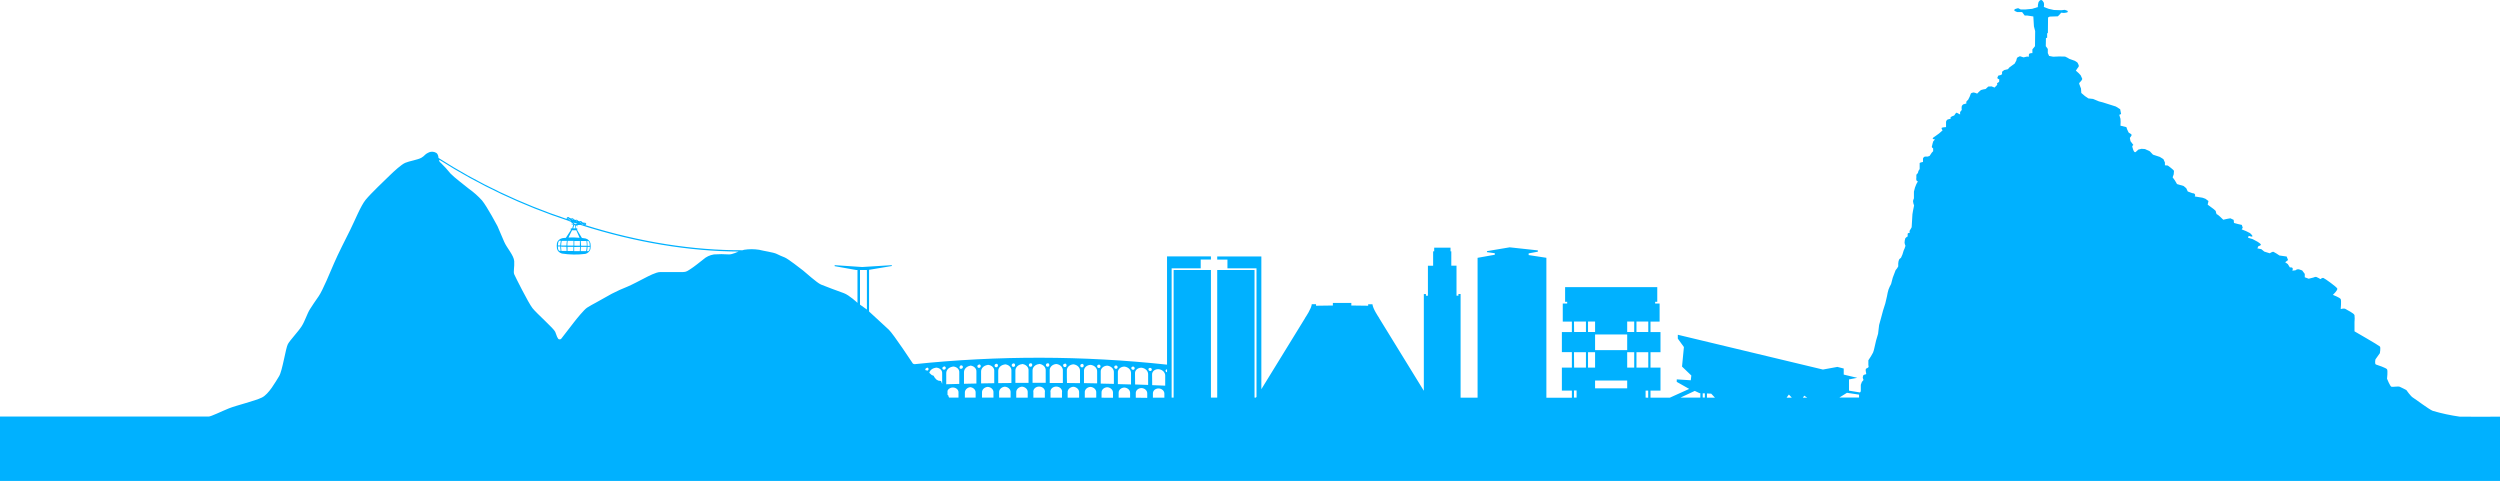 <svg width="603" height="116" viewBox="0 0 603 116" fill="none" xmlns="http://www.w3.org/2000/svg">
<path d="M593.314 100.502C591.099 100.191 588.919 99.723 586.794 99.102C585.833 98.73 582.548 96.21 582.008 95.908C581.468 95.607 580.413 94.083 580.413 94.083C580.413 94.083 579.207 93.442 578.811 93.286C578.415 93.129 577.153 93.372 576.82 93.286C576.487 93.199 575.752 91.347 575.752 91.347C575.752 91.347 575.978 89.397 575.752 89.069C575.526 88.74 573.491 88.04 573.095 87.927C572.699 87.814 572.963 86.672 572.963 86.672L574.025 85.186C574.025 85.186 574.27 83.84 574.025 83.57C573.78 83.301 567.907 79.919 567.907 79.919V77.641C567.967 77.104 567.967 76.563 567.907 76.025C567.794 75.546 566.142 74.808 565.777 74.544C565.413 74.281 564.578 74.544 564.578 74.544C564.578 74.544 564.772 72.53 564.578 72.148C564.383 71.766 562.693 71.125 562.693 71.125C562.693 71.125 563.899 69.999 563.755 69.601C563.61 69.202 560.752 67.166 560.419 67.053C560.087 66.94 559.703 67.328 559.703 67.328C559.379 67.126 559.037 66.946 558.68 66.79C558.447 66.73 557.989 66.946 557.989 66.946L556.858 67.226L555.909 66.881V66.068L555.281 65.228C555.281 65.228 555.011 65.152 554.553 64.975C554.398 64.936 554.233 64.936 554.078 64.975C553.924 65.014 553.785 65.091 553.68 65.195L552.913 65.287C552.913 65.287 553.114 64.829 552.951 64.63C552.788 64.431 552.323 64.506 552.323 64.506L551.814 63.693L551.186 63.257L551.877 62.718L551.544 61.873L549.798 61.625C549.347 61.307 548.873 61.013 548.378 60.747C548.096 60.656 547.467 61.092 547.467 61.092L546.155 60.688L545.426 60.096L544.478 59.907L544.735 59.368C544.735 59.368 545.363 59.234 545.319 58.997C545.275 58.76 544.515 58.307 544.515 58.307L543.353 57.683L542.223 57.338C542.223 57.338 542.336 57.047 542.367 56.934C542.398 56.821 543.228 57.247 543.278 56.993C543.328 56.74 542.832 56.407 542.694 56.218C542.059 55.868 541.388 55.569 540.69 55.324L540.948 54.936L540.728 54.247L539.779 54.032L538.837 53.778L538.762 53.03L537.958 52.653L537.229 52.782L536.249 52.998C536.249 52.998 534.936 51.689 534.754 51.716C534.572 51.743 534.428 50.876 534.428 50.876L533.95 50.44L532.493 49.362L532.681 48.485L531.953 47.946L531.256 47.693L529.371 47.381C529.428 47.3 529.462 47.209 529.468 47.115C529.475 47.022 529.454 46.928 529.409 46.842C529.258 46.584 528.781 46.589 528.781 46.589L527.688 46.185L527.324 45.404L526.695 44.866L525.094 44.397L524.585 43.519L524.038 42.771L524.296 42.054C524.337 41.785 524.36 41.513 524.365 41.241C524.365 40.993 522.87 39.927 522.87 39.927L522.179 39.868V39.195L521.815 38.382L520.942 37.843L519.302 37.305L518.536 36.491L517.374 35.953L516.532 35.894L515.772 36.077L515.188 36.615C515.169 36.641 515.144 36.663 515.114 36.678C515.084 36.694 515.05 36.704 515.015 36.708C514.98 36.711 514.945 36.707 514.911 36.697C514.878 36.686 514.848 36.669 514.824 36.648C514.591 36.497 514.403 35.705 514.315 35.43C514.227 35.156 514.566 34.962 514.566 34.962L513.875 34.052C513.844 33.811 513.796 33.572 513.731 33.336C513.668 33.19 514.196 32.797 514.133 32.522C514.07 32.248 513.505 32.113 513.404 31.93L513.065 31.198L512.883 30.659L511.457 30.314L511.495 29.404L511.457 28.656L511.168 27.692L511.608 27.503L511.388 26.345L510.333 25.688L507.192 24.692L506.269 24.455L504.849 23.863L503.719 23.739L502.883 23.173L502.01 22.425L501.935 21.348C501.935 21.348 501.539 20.373 501.495 20.19C501.451 20.007 501.79 19.721 501.79 19.721C501.79 19.721 502.318 19.183 502.224 18.973C502.129 18.763 501.966 18.386 501.859 18.16C501.511 17.758 501.122 17.383 500.697 17.039L501.137 16.382C501.284 16.254 501.385 16.091 501.426 15.914C501.361 15.616 501.238 15.331 501.062 15.068L500.434 14.664L499.127 14.196C498.806 13.987 498.463 13.803 498.103 13.647C497.145 13.599 496.183 13.609 495.226 13.679L494.24 13.49L493.932 12.806V11.81L493.442 11.137L493.48 9.187L493.769 9.096V8.089L493.951 7.9L493.989 4.217L494.391 4.001L496.357 3.937L496.935 3.344L497.123 3.064L497.883 3.124C497.695 3.124 498.423 3.075 498.65 2.967C498.876 2.86 498.65 2.59 498.65 2.59C498.448 2.502 498.238 2.43 498.021 2.375C497.739 2.388 497.457 2.418 497.18 2.467L495.396 2.407L494.14 2.127L492.883 1.653H492.99C493.038 1.333 493.038 1.009 492.99 0.689C492.896 0.49 492.626 0 492.324 0C492.023 0 491.847 0.291 491.696 0.501C491.586 0.878 491.525 1.265 491.514 1.653H491.69L490.164 2.127L488.524 2.283H487.4L486.772 1.971C486.772 1.971 485.974 2.154 485.899 2.283C485.856 2.394 485.856 2.513 485.899 2.623L486.527 2.903H487.727L488.355 3.748H488.983L490.44 3.969L490.585 6.371L490.88 7.502L490.842 11.142L490.214 11.907V12.812H489.944C489.944 12.812 489.517 12.86 489.397 13.027C489.335 13.232 489.335 13.447 489.397 13.652H488.889L488.085 13.84L487.211 13.56C487.004 13.633 486.808 13.727 486.627 13.84C486.414 13.991 486.338 14.589 486.338 14.589L485.936 15.343L484.68 16.248L484.316 16.684L483.405 16.905L482.896 17.309V17.901L482.601 18.09L481.973 18.246C481.887 18.421 481.814 18.601 481.753 18.784C481.715 18.94 482.224 19.156 482.224 19.156L482.186 19.748C482.028 19.826 481.882 19.922 481.753 20.034C481.615 20.168 481.753 20.438 481.753 20.438L481.389 20.809L481.094 21.122L480.365 20.841L479.567 20.874L478.939 21.466C478.553 21.516 478.174 21.601 477.808 21.719C477.476 21.985 477.169 22.273 476.891 22.581C476.627 22.456 476.344 22.361 476.05 22.301C475.824 22.301 475.422 22.446 475.359 22.581L475.07 23.362L474.705 24.078C474.552 24.2 474.417 24.337 474.303 24.487C474.25 24.64 474.25 24.803 474.303 24.956L473.537 25.171C473.369 25.286 473.243 25.439 473.173 25.613C473.123 25.913 473.123 26.218 473.173 26.518L472.777 27.018V27.611L471.935 27.175C471.814 27.233 471.714 27.319 471.647 27.422L471.351 27.859C471.051 27.945 470.769 28.072 470.516 28.236C470.478 28.298 470.459 28.367 470.459 28.438C470.459 28.508 470.478 28.577 470.516 28.64C470.211 28.679 469.915 28.763 469.643 28.887C469.525 29.029 469.438 29.188 469.385 29.356V30.659C469.385 30.659 468.437 30.702 468.33 30.848C468.223 30.993 468.55 31.44 468.55 31.44L467.708 32.188C467.708 32.188 466.992 32.727 466.797 32.846C466.603 32.964 466.1 33.276 466.169 33.438C466.238 33.599 466.716 33.626 466.716 33.626L466.314 34.062L466.169 34.504C466.073 34.801 466 35.103 465.949 35.409C465.949 35.603 466.276 35.781 466.276 35.781V36.47L465.949 36.815L465.403 37.622L464.894 37.779C464.686 37.752 464.474 37.752 464.266 37.779C464.155 37.822 464.058 37.886 463.981 37.968C463.905 38.049 463.852 38.145 463.826 38.247V39.06C463.826 39.06 463.022 39.216 463.022 39.34V40.778L462.733 41.214L462.589 41.753C462.589 41.753 462.218 42.06 462.225 42.221C462.237 42.419 462.237 42.617 462.225 42.814C462.19 43.021 462.19 43.231 462.225 43.438C462.275 43.665 462.589 43.751 462.589 43.751L462.225 44.408L461.898 45.221L461.64 46.217V47.833C461.544 48.044 461.47 48.262 461.421 48.485C461.444 48.853 461.53 49.216 461.678 49.562L461.421 50.811L461.276 51.689L461.094 54.812C461.094 54.812 460.717 55.507 460.623 55.62C460.529 55.733 460.623 56.159 460.623 56.159C460.623 56.159 460.227 56.197 460.146 56.315C460.107 56.542 460.107 56.772 460.146 56.999C459.923 57.127 459.726 57.285 459.561 57.467C459.452 57.819 459.391 58.181 459.379 58.544C459.415 58.801 459.489 59.053 459.599 59.293L459.379 59.95L459.166 60.419L458.87 61.383L458.506 62.196C458.338 62.299 458.191 62.427 458.073 62.573C457.944 62.883 457.87 63.208 457.853 63.537V64.258C457.69 64.582 457.479 64.886 457.225 65.163L456.534 66.973L456.132 68.507C455.885 68.941 455.675 69.389 455.504 69.848C455.347 70.381 455.226 70.92 455.139 71.464L454.737 73.182L454.191 74.9L453.758 76.516L453.242 78.39L452.991 80.511L452.514 82.127L452.118 83.845C452.042 84.247 451.931 84.643 451.785 85.03L451.276 85.935L450.648 86.904V88.094C450.648 88.094 450.786 88.412 450.648 88.59C450.51 88.767 450.202 88.821 450.064 88.966C449.926 89.112 450.064 89.78 450.064 89.78C450.064 89.78 450.202 90.248 450.064 90.275C449.856 90.302 449.657 90.366 449.48 90.464C449.342 90.577 449.298 91.121 449.298 91.121L449.48 91.659L449.078 92.128L448.827 92.817V94.379L448.632 94.659L445.981 94.228V91.514L447.966 91.132L444.706 90.351V88.886L443.174 88.498L439.688 89.133L404.688 80.743V81.675L406.158 83.705L405.706 88.417L407.948 90.571L407.816 91.724L404.431 91.503V92.106L407.433 93.808L402.754 95.924H398.099V94.207H400.511V88.67H398.099V84.949H400.511V80.102H398.099V77.576H400.298V73.204H399.224V72.789H399.732V69.251H377.503V72.789H378.006V73.204H376.938V77.566H379.136V80.091H376.724V84.938H379.136V88.66H376.724V94.207H379.136V95.935H372.987V62.18L368.709 61.523V61.119L370.933 60.704V60.392L364.137 59.654L358.659 60.575V60.817L360.544 61.076V61.447L356.392 62.185V95.914H352.296V70.915H351.775V71.313H351.31V64.081H350.054V60.618H349.866V59.74H345.927V60.629H345.67V64.091H344.414V71.324H343.942V70.925H343.427V94.26L332.674 76.769C332.636 76.704 332.636 76.709 332.674 76.731C332.467 76.429 331.11 74.41 331.034 73.381H330.004V73.742L325.94 73.688V73.069H321.487V73.688L317.429 73.742V73.376H316.399C316.324 74.404 314.967 76.424 314.76 76.726C314.76 76.726 314.76 76.699 314.76 76.763L304.239 93.873V61.862H293.592V62.611H296.06V64.727H303.07V95.693L302.932 95.908H302.593V65.125H293.592V95.897H292.078V65.125H283.077V95.897H282.6V64.716H289.61V62.6H292.078V61.851H281.488V87.954C261.251 85.767 240.776 85.731 220.528 87.846L220.484 87.766H220.239C220.239 87.766 215.466 80.528 214.379 79.521L209.618 75.132V65.082L215.108 64.162V63.957L207.953 64.404L201.32 63.957V64.199L206.502 65.125H206.823V73.053C206.823 73.053 204.882 71.2 203.525 70.705C202.168 70.209 199.084 69.089 198.035 68.637C196.986 68.184 194.367 65.761 193.72 65.26C193.073 64.759 190.108 62.438 189.285 62.099C188.607 61.838 187.944 61.546 187.301 61.226C186.603 60.871 184.066 60.505 183.098 60.246C181.902 60.058 180.676 60.058 179.48 60.246L179.097 60.359C167.32 60.413 154.343 58.421 141.177 54.301C141.222 54.286 141.263 54.262 141.296 54.233C141.33 54.203 141.356 54.167 141.372 54.129C141.389 54.091 141.398 54.052 141.397 54.012C141.396 53.972 141.386 53.932 141.367 53.896C141.349 53.859 141.322 53.826 141.288 53.799C141.254 53.771 141.215 53.75 141.171 53.735C141.123 53.717 141.07 53.707 141.017 53.707C140.964 53.707 140.912 53.717 140.863 53.735L140.386 53.579C140.378 53.526 140.353 53.475 140.315 53.433C140.276 53.391 140.225 53.358 140.167 53.338C140.108 53.318 140.045 53.312 139.983 53.321C139.921 53.329 139.863 53.351 139.814 53.385L139.381 53.24C139.369 53.19 139.344 53.144 139.307 53.104C139.27 53.065 139.222 53.034 139.167 53.014C139.111 52.995 139.051 52.989 138.991 52.997C138.932 53.004 138.875 53.025 138.828 53.057L138.376 52.906C138.367 52.853 138.342 52.803 138.303 52.76C138.265 52.718 138.214 52.684 138.156 52.664C138.097 52.643 138.032 52.637 137.969 52.645C137.906 52.654 137.847 52.677 137.798 52.712L137.377 52.572C137.362 52.528 137.336 52.487 137.3 52.453C137.264 52.418 137.22 52.391 137.17 52.373C137.082 52.344 136.985 52.347 136.9 52.379C136.814 52.411 136.746 52.471 136.711 52.545C136.688 52.587 136.676 52.633 136.676 52.68C136.676 52.726 136.688 52.772 136.711 52.815C125.665 49.132 115.253 44.179 105.764 38.091C105.764 38.091 105.764 37.17 105.186 36.852C104.901 36.683 104.562 36.592 104.215 36.592C103.868 36.592 103.53 36.683 103.245 36.852C102.435 37.224 102.472 37.579 101.624 38.059C100.776 38.538 98.697 38.855 97.749 39.27C96.8 39.685 95.167 41.187 94.03 42.286C92.893 43.385 89.426 46.686 88.208 48.172C86.989 49.659 85.632 53.132 84.489 55.416C83.346 57.699 81.537 61.253 80.607 63.418C79.678 65.583 77.825 70.058 76.889 71.416C75.953 72.773 75.463 73.462 74.759 74.582C74.056 75.702 73.579 77.399 72.762 78.686C71.945 79.973 69.973 82.025 69.439 82.994C68.905 83.963 68.12 89.457 67.31 90.749C66.5 92.042 64.854 95.057 63.183 95.881C61.512 96.705 57.028 97.772 55.2 98.504C53.372 99.237 50.916 100.475 50.313 100.475H0V116.604H603V100.502C603 100.502 594.206 100.534 593.314 100.502ZM228.537 95.224V94.271C228.642 93.996 228.861 93.764 229.154 93.62C229.446 93.476 229.79 93.43 230.12 93.491C230.45 93.552 230.741 93.716 230.939 93.95C231.136 94.185 231.225 94.474 231.188 94.761V95.908H228.952L228.795 95.714V95.478L228.537 95.224ZM232.727 94.745C232.707 94.421 232.828 94.102 233.067 93.85C233.306 93.598 233.646 93.431 234.021 93.382C234.396 93.422 234.739 93.582 234.981 93.832C235.223 94.081 235.344 94.4 235.321 94.724V95.908H232.727V94.745ZM236.86 94.707C236.832 94.367 236.96 94.031 237.217 93.77C237.474 93.51 237.839 93.345 238.235 93.312C238.432 93.325 238.624 93.37 238.8 93.446C238.977 93.522 239.134 93.627 239.263 93.755C239.392 93.883 239.49 94.032 239.552 94.192C239.614 94.353 239.638 94.522 239.623 94.691V95.908H236.86V94.707ZM240.986 94.68C240.957 94.337 241.084 93.998 241.343 93.734C241.601 93.47 241.969 93.304 242.368 93.269C242.768 93.298 243.139 93.462 243.399 93.724C243.659 93.986 243.788 94.326 243.756 94.67V95.908H240.993C240.993 95.499 240.993 95.09 240.986 94.68ZM245.119 94.68C245.089 94.336 245.217 93.995 245.475 93.73C245.733 93.464 246.101 93.296 246.501 93.259C246.903 93.29 247.274 93.457 247.533 93.722C247.792 93.988 247.918 94.33 247.883 94.675C247.883 95.095 247.883 95.51 247.883 95.924H245.119C245.126 95.494 245.119 95.079 245.119 94.664V94.68ZM249.253 95.924V94.675C249.214 94.501 249.22 94.321 249.271 94.149C249.323 93.977 249.418 93.816 249.55 93.68C249.682 93.543 249.848 93.432 250.035 93.357C250.223 93.281 250.427 93.242 250.634 93.242C250.842 93.242 251.046 93.281 251.234 93.357C251.421 93.432 251.587 93.543 251.719 93.68C251.851 93.816 251.946 93.977 251.997 94.149C252.049 94.321 252.055 94.501 252.016 94.675V95.924H249.253ZM253.386 95.924V94.675C253.347 94.501 253.353 94.321 253.405 94.149C253.456 93.977 253.551 93.816 253.683 93.68C253.815 93.543 253.981 93.432 254.168 93.357C254.356 93.281 254.56 93.242 254.768 93.242C254.975 93.242 255.179 93.281 255.367 93.357C255.554 93.432 255.72 93.543 255.852 93.68C255.984 93.816 256.079 93.977 256.131 94.149C256.182 94.321 256.188 94.501 256.149 94.675V95.919L253.386 95.924ZM257.519 95.924V94.686C257.502 94.516 257.525 94.344 257.586 94.182C257.647 94.019 257.745 93.869 257.874 93.739C258.003 93.609 258.161 93.502 258.338 93.424C258.515 93.346 258.708 93.299 258.907 93.286C259.306 93.322 259.672 93.491 259.929 93.755C260.186 94.019 260.312 94.359 260.282 94.702V95.924H257.519ZM261.652 95.924V94.691C261.636 94.523 261.66 94.354 261.721 94.194C261.783 94.034 261.88 93.885 262.009 93.757C262.137 93.63 262.294 93.525 262.47 93.45C262.646 93.374 262.837 93.329 263.034 93.318C263.43 93.351 263.796 93.515 264.054 93.775C264.312 94.036 264.442 94.372 264.415 94.713V95.908L261.652 95.924ZM265.691 95.924V94.745C265.676 94.579 265.701 94.411 265.763 94.253C265.824 94.094 265.923 93.948 266.051 93.823C266.18 93.697 266.337 93.595 266.512 93.522C266.687 93.45 266.878 93.408 267.072 93.399C267.464 93.43 267.826 93.59 268.084 93.845C268.341 94.1 268.474 94.43 268.454 94.767C268.454 95.154 268.454 95.542 268.454 95.93L265.691 95.924ZM269.817 95.924C269.817 95.542 269.817 95.16 269.817 94.777C269.806 94.613 269.832 94.449 269.896 94.294C269.959 94.139 270.058 93.997 270.187 93.875C270.316 93.754 270.472 93.656 270.646 93.587C270.82 93.518 271.008 93.48 271.199 93.474C271.586 93.5 271.947 93.654 272.204 93.903C272.462 94.152 272.597 94.477 272.581 94.81C272.581 95.181 272.581 95.553 272.581 95.924H269.817ZM273.95 95.924V94.847C273.942 94.686 273.972 94.525 274.037 94.375C274.103 94.224 274.204 94.086 274.334 93.969C274.463 93.852 274.619 93.759 274.792 93.695C274.965 93.632 275.151 93.599 275.339 93.598C275.717 93.619 276.072 93.764 276.328 94.004C276.585 94.244 276.723 94.56 276.714 94.885V95.962L273.95 95.924ZM278.083 95.924V94.885C278.078 94.728 278.111 94.571 278.178 94.425C278.245 94.279 278.347 94.145 278.476 94.034C278.605 93.922 278.759 93.834 278.93 93.775C279.1 93.716 279.282 93.686 279.465 93.689C279.837 93.706 280.186 93.843 280.443 94.074C280.7 94.304 280.845 94.609 280.847 94.928V95.924H278.083ZM384.733 93.668V91.788H392.478V93.668H384.733ZM392.478 88.665V84.944H394.174V88.665H392.478ZM396.918 95.903V94.207H397.547V95.935L396.918 95.903ZM445.479 94.745L448.406 95.181V95.887H448.337H443.657L445.479 94.745ZM435.184 95.44L435.9 95.914H434.851L435.184 95.44ZM431.478 95.165L432.181 95.914H430.925L431.478 95.165ZM411.717 94.907L412.741 94.95L413.645 95.914H411.717V94.907ZM410.693 94.869H411.208V95.892H410.693V94.869ZM408.777 94.287L409.927 94.826H410.122V95.903H405.323L408.777 94.287ZM394.714 77.555H397.565V80.081H394.714V77.555ZM394.714 84.949H397.565V88.67H394.714V84.949ZM392.478 77.555H394.174V80.081H392.478V77.555ZM388.621 80.678H392.478V84.448H384.733V80.678H388.621ZM383.031 77.555H384.733V80.081H383.031V77.555ZM383.031 84.949H384.733V88.67H383.031V84.949ZM379.645 77.555H382.528V80.081H379.676L379.645 77.555ZM379.645 84.949H382.528V88.67H379.676L379.645 84.949ZM379.645 94.18H380.273V95.908H379.645V94.18ZM281.488 89.08V89.79C281.017 89.71 281.017 89.08 281.488 89.08ZM277.883 90.34C277.873 90.162 277.909 89.984 277.987 89.819C278.065 89.654 278.183 89.506 278.333 89.383C278.484 89.26 278.664 89.167 278.86 89.109C279.056 89.051 279.265 89.03 279.472 89.047C279.902 89.094 280.298 89.272 280.588 89.549C280.878 89.826 281.041 90.183 281.048 90.555V93.022L277.908 92.898L277.883 90.34ZM277.411 88.724C277.952 88.767 277.952 89.521 277.411 89.484C276.871 89.446 276.865 88.703 277.411 88.746V88.724ZM273.762 90.065C273.748 89.883 273.78 89.701 273.854 89.531C273.929 89.36 274.045 89.205 274.194 89.076C274.344 88.947 274.524 88.846 274.722 88.781C274.921 88.715 275.133 88.687 275.345 88.697C275.784 88.747 276.188 88.933 276.479 89.219C276.771 89.506 276.93 89.874 276.928 90.254C276.928 91.115 276.928 91.982 276.928 92.844L273.787 92.736C273.756 91.869 273.756 90.975 273.762 90.087V90.065ZM273.278 88.406C273.825 88.444 273.819 89.23 273.278 89.198C272.738 89.166 272.732 88.39 273.278 88.428V88.406ZM269.629 89.861C269.614 89.675 269.644 89.489 269.718 89.313C269.791 89.138 269.906 88.978 270.056 88.843C270.205 88.708 270.385 88.6 270.586 88.528C270.786 88.456 271.001 88.42 271.218 88.423C271.669 88.475 272.081 88.669 272.374 88.968C272.667 89.267 272.819 89.648 272.801 90.038C272.801 90.932 272.801 91.832 272.801 92.731L269.629 92.645C269.623 91.719 269.629 90.803 269.629 89.898V89.861ZM269.164 88.143C269.711 88.175 269.704 88.988 269.164 88.961C268.624 88.934 268.618 88.137 269.164 88.164V88.143ZM265.496 89.694C265.479 89.504 265.507 89.314 265.579 89.134C265.651 88.954 265.766 88.789 265.915 88.648C266.065 88.508 266.246 88.396 266.449 88.318C266.651 88.24 266.87 88.199 267.091 88.196C267.542 88.247 267.955 88.442 268.247 88.741C268.539 89.04 268.689 89.422 268.668 89.812C268.668 90.738 268.668 91.665 268.668 92.591L265.496 92.521C265.496 91.6 265.496 90.657 265.496 89.715V89.694ZM265.037 87.933C265.584 87.933 265.584 88.789 265.037 88.767C264.491 88.746 264.497 87.927 265.069 87.954L265.037 87.933ZM261.457 89.548C261.437 89.356 261.463 89.163 261.533 88.98C261.604 88.797 261.716 88.628 261.865 88.483C262.014 88.339 262.195 88.221 262.398 88.139C262.601 88.056 262.822 88.01 263.046 88.002C263.498 88.052 263.912 88.246 264.206 88.545C264.499 88.845 264.65 89.228 264.629 89.618C264.629 90.566 264.629 91.514 264.629 92.467L261.457 92.408C261.457 91.514 261.457 90.55 261.457 89.591V89.548ZM260.98 87.755C261.526 87.755 261.526 88.627 260.98 88.611C260.433 88.595 260.433 87.782 260.98 87.798V87.755ZM257.324 89.457C257.304 89.263 257.33 89.067 257.4 88.882C257.469 88.697 257.581 88.525 257.73 88.378C257.878 88.23 258.059 88.11 258.262 88.023C258.465 87.936 258.687 87.885 258.913 87.873C259.372 87.923 259.792 88.122 260.086 88.428C260.38 88.734 260.527 89.125 260.496 89.521C260.496 90.491 260.496 91.455 260.496 92.419L257.355 92.381C257.318 91.449 257.324 90.474 257.324 89.5V89.457ZM256.847 87.679C257.387 87.679 257.387 88.557 256.847 88.546C256.306 88.536 256.275 87.712 256.847 87.744V87.679ZM253.185 89.413C253.165 89.218 253.19 89.021 253.259 88.834C253.329 88.647 253.44 88.473 253.588 88.323C253.736 88.173 253.916 88.049 254.12 87.959C254.323 87.869 254.546 87.814 254.774 87.798C255.236 87.843 255.66 88.04 255.956 88.347C256.253 88.654 256.398 89.048 256.363 89.446C256.363 90.421 256.363 91.395 256.363 92.376H253.191L253.185 89.413ZM252.688 87.599C253.235 87.599 253.235 88.471 252.688 88.466C252.142 88.46 252.142 87.636 252.688 87.642V87.599ZM250.634 87.771C251.092 87.811 251.514 88.001 251.811 88.303C252.107 88.604 252.255 88.993 252.224 89.387V92.332H249.052V89.387C249.033 89.003 249.184 88.627 249.476 88.335C249.767 88.044 250.177 87.857 250.622 87.814L250.634 87.771ZM248.568 87.593C249.114 87.593 249.114 88.466 248.568 88.466C248.021 88.466 248.021 87.642 248.568 87.636V87.593ZM246.501 87.793C246.961 87.828 247.385 88.018 247.681 88.321C247.978 88.623 248.123 89.014 248.084 89.408C248.084 90.388 248.084 91.368 248.084 92.349H244.912C244.912 91.374 244.912 90.399 244.912 89.419C244.897 89.032 245.051 88.654 245.346 88.361C245.64 88.068 246.053 87.88 246.501 87.836V87.793ZM244.435 87.631C244.981 87.631 244.981 88.493 244.435 88.498C243.888 88.503 243.888 87.685 244.435 87.674V87.631ZM242.362 87.868C242.589 87.881 242.81 87.932 243.014 88.02C243.217 88.107 243.398 88.228 243.546 88.376C243.694 88.524 243.806 88.696 243.876 88.881C243.945 89.067 243.971 89.262 243.951 89.457C243.951 90.431 243.951 91.406 243.951 92.381L240.773 92.413C240.773 91.449 240.773 90.485 240.773 89.516C240.754 89.126 240.907 88.744 241.201 88.447C241.496 88.149 241.91 87.958 242.362 87.911V87.868ZM240.302 87.728C240.848 87.728 240.848 88.568 240.302 88.584C239.755 88.6 239.755 87.787 240.302 87.771V87.728ZM238.223 87.992C238.447 87.999 238.668 88.045 238.871 88.128C239.074 88.211 239.255 88.328 239.404 88.472C239.553 88.617 239.665 88.786 239.735 88.969C239.806 89.152 239.832 89.345 239.812 89.537C239.812 90.501 239.812 91.465 239.812 92.429L236.64 92.478C236.64 91.53 236.64 90.582 236.64 89.634C236.626 89.247 236.781 88.869 237.073 88.574C237.365 88.279 237.775 88.087 238.223 88.035V87.992ZM236.15 87.895C236.69 87.868 236.696 88.713 236.15 88.735C235.603 88.757 235.603 87.96 236.175 87.938L236.15 87.895ZM234.008 88.175C234.221 88.189 234.429 88.238 234.62 88.321C234.811 88.403 234.981 88.517 235.121 88.656C235.26 88.796 235.366 88.957 235.433 89.131C235.5 89.305 235.525 89.489 235.509 89.672C235.509 90.615 235.509 91.557 235.509 92.505L232.513 92.569C232.513 91.643 232.513 90.717 232.513 89.79C232.508 89.42 232.655 89.059 232.928 88.772C233.201 88.485 233.583 88.289 234.008 88.218V88.175ZM231.583 88.218C231.654 88.162 231.745 88.13 231.841 88.126C232.312 88.126 232.375 88.713 232.029 88.897C231.97 88.926 231.903 88.945 231.835 88.95C231.389 89.015 231.307 88.477 231.583 88.283V88.218ZM229.787 88.401C230.004 88.398 230.22 88.433 230.421 88.505C230.621 88.577 230.802 88.684 230.952 88.82C231.101 88.955 231.216 89.115 231.289 89.291C231.362 89.466 231.392 89.653 231.376 89.839C231.376 90.76 231.376 91.675 231.376 92.596L228.235 92.682C228.235 91.788 228.235 90.889 228.235 89.99C228.234 89.615 228.39 89.253 228.675 88.969C228.96 88.685 229.355 88.499 229.787 88.444V88.401ZM227.708 88.374C228.254 88.336 228.254 89.133 227.708 89.166C227.161 89.198 227.168 88.455 227.708 88.417V88.374ZM225.66 88.676C225.873 88.665 226.086 88.692 226.285 88.757C226.484 88.822 226.665 88.923 226.815 89.052C226.965 89.181 227.082 89.337 227.157 89.508C227.231 89.679 227.263 89.861 227.249 90.044C227.249 90.9 227.249 91.756 227.249 92.612L227.099 92.214L226.973 91.907L226.295 91.799L225.83 91.525L225.428 91.056L225.195 90.636L224.731 90.458L224.146 89.92C224.223 89.61 224.41 89.329 224.681 89.114C224.952 88.899 225.294 88.761 225.66 88.719V88.676ZM223.562 88.676C224.046 88.638 224.096 89.241 223.719 89.397L223.204 89.268C223.183 89.213 223.176 89.155 223.183 89.098C223.191 89.041 223.212 88.985 223.245 88.936C223.279 88.886 223.325 88.843 223.38 88.809C223.434 88.775 223.496 88.752 223.562 88.74V88.676ZM207.432 65.125H209.097V74.663L207.432 73.478V65.125ZM141.083 53.94C141.106 53.94 141.129 53.948 141.145 53.962C141.162 53.976 141.171 53.995 141.171 54.015C141.171 54.035 141.162 54.055 141.145 54.069C141.129 54.083 141.106 54.091 141.083 54.091C141.06 54.091 141.037 54.083 141.021 54.069C141.004 54.055 140.995 54.035 140.995 54.015C140.995 53.995 141.004 53.976 141.021 53.962C141.037 53.948 141.06 53.94 141.083 53.94ZM140.254 53.94L140.694 54.091C140.701 54.124 140.713 54.157 140.731 54.188L140.216 54.021L140.254 53.94ZM140.059 53.558C140.079 53.562 140.097 53.572 140.11 53.587C140.123 53.601 140.129 53.618 140.129 53.636C140.129 53.654 140.123 53.671 140.11 53.685C140.097 53.699 140.079 53.709 140.059 53.714C140.045 53.713 140.032 53.71 140.019 53.705C140.006 53.7 139.995 53.692 139.986 53.683C139.967 53.665 139.957 53.641 139.959 53.617C139.96 53.593 139.973 53.57 139.995 53.554C140.016 53.538 140.044 53.529 140.072 53.531L140.059 53.558ZM139.048 53.234C139.071 53.234 139.094 53.242 139.11 53.257C139.127 53.271 139.136 53.29 139.136 53.31C139.136 53.33 139.127 53.349 139.11 53.363C139.094 53.377 139.071 53.385 139.048 53.385C138.916 53.353 138.935 53.197 139.048 53.208V53.234ZM139.293 53.999L138.696 54.085L138.269 53.66L139.293 53.999ZM138.52 59.255V58.124H139.871C139.871 58.501 139.871 58.878 139.871 59.255H138.52ZM139.909 59.562C139.909 59.896 139.877 60.236 139.846 60.569H138.489C138.489 60.236 138.489 59.907 138.489 59.573L139.909 59.562ZM137.107 57.317L137.974 55.539H138.998L139.802 57.354C138.907 57.274 138.006 57.252 137.107 57.29V57.317ZM136.85 59.234C136.85 58.857 136.85 58.48 136.919 58.103H138.332C138.332 58.485 138.332 58.857 138.332 59.234H136.85ZM138.301 59.546V60.548H136.887C136.887 60.214 136.887 59.875 136.887 59.541L138.301 59.546ZM138.257 55.076L138.502 54.285L138.74 54.365L138.797 55.076H138.257ZM138.037 52.922C138.057 52.927 138.075 52.937 138.087 52.951C138.1 52.965 138.107 52.982 138.107 53C138.107 53.018 138.1 53.035 138.087 53.05C138.075 53.064 138.057 53.074 138.037 53.078C138.006 53.078 137.976 53.068 137.955 53.049C137.933 53.031 137.921 53.005 137.921 52.979C137.921 52.952 137.933 52.927 137.955 52.908C137.976 52.89 138.006 52.879 138.037 52.879V52.922ZM137.264 52.955L137.672 53.094L137.628 53.181L137.264 53.057L137.132 53.014C137.186 52.99 137.232 52.955 137.264 52.911V52.955ZM137.038 52.631C137.061 52.631 137.084 52.639 137.1 52.653C137.117 52.668 137.126 52.687 137.126 52.707C137.126 52.727 137.117 52.746 137.1 52.76C137.084 52.774 137.061 52.782 137.038 52.782C137.008 52.782 136.979 52.772 136.958 52.754C136.937 52.736 136.925 52.711 136.925 52.685C136.925 52.66 136.937 52.635 136.958 52.617C136.979 52.599 137.008 52.588 137.038 52.588V52.631ZM137.17 53.304L137.597 53.45L138.363 54.129L137.848 53.956L137.804 54.064L138.269 54.22L138.018 55.087H137.666V55.55L136.485 57.365C136.19 57.365 135.895 57.419 135.6 57.457C135.29 57.531 135.01 57.676 134.789 57.877C134.568 58.077 134.414 58.324 134.343 58.593C134.265 59.056 134.265 59.525 134.343 59.988C134.401 60.257 134.543 60.507 134.753 60.713C134.963 60.919 135.234 61.072 135.537 61.156C137.403 61.448 139.313 61.476 141.19 61.237C141.49 61.169 141.758 61.022 141.956 60.817C142.188 60.614 142.347 60.358 142.415 60.079C142.493 59.617 142.493 59.147 142.415 58.684C142.362 58.419 142.225 58.172 142.019 57.968C141.817 57.748 141.537 57.59 141.221 57.516C140.932 57.467 140.643 57.43 140.355 57.397L139.23 55.529V55.066H138.96L138.929 54.43L139.381 54.581L139.431 54.473L138.922 54.301L140.009 54.252C153.2 58.496 166.265 60.612 178.149 60.672C178.149 60.672 176.579 61.404 175.825 61.366C174.621 61.277 173.411 61.277 172.207 61.366C171.223 61.522 170.323 61.943 169.638 62.567C168.922 63.133 167.307 64.425 166.604 64.856C165.9 65.287 165.599 65.621 164.719 65.621C163.84 65.621 163.363 65.621 162.735 65.621C162.106 65.621 160.222 65.621 159.236 65.621C158.25 65.621 156.391 66.606 155.354 67.145C154.318 67.683 152.502 68.642 151.416 69.105C150.096 69.625 148.81 70.208 147.565 70.85C146.579 71.389 144.425 72.627 143.715 73.004C143.005 73.381 142.333 73.747 141.611 74.205C140.888 74.663 139.004 76.995 138.47 77.689C137.936 78.384 136.052 80.791 135.669 81.314C135.286 81.836 135.292 81.852 134.896 81.852C134.5 81.852 134.205 80.808 133.923 80.048C133.64 79.289 129.431 75.595 128.426 74.313C127.421 73.031 124.281 66.736 124.03 66.159C123.778 65.583 124.118 64.393 124.03 62.993C123.942 61.593 122.221 59.762 121.605 58.313L119.991 54.543C119.991 54.543 117.478 49.82 116.272 48.355C115.321 47.301 114.236 46.34 113.037 45.49C112.177 44.774 109.545 42.798 108.672 41.866C107.948 40.963 107.162 40.098 106.316 39.276C105.745 38.883 105.977 38.549 105.977 38.549C115.548 44.648 126.042 49.603 137.17 53.278V53.304ZM136.636 59.228H135.348C135.361 58.847 135.406 58.468 135.48 58.092H136.737C136.667 58.448 136.642 58.83 136.636 59.202V59.228ZM136.667 60.521H135.411C135.36 60.181 135.331 59.84 135.323 59.498L136.611 59.53C136.63 59.826 136.642 60.16 136.667 60.499V60.521ZM135.135 59.202H134.57C134.575 58.985 134.596 58.769 134.632 58.555C134.669 58.373 134.76 58.203 134.896 58.06H135.279C135.197 58.437 135.149 58.818 135.135 59.202ZM135.229 60.489H134.846C134.718 60.342 134.636 60.169 134.607 59.988C134.607 59.805 134.57 59.627 134.563 59.449H135.135C135.138 59.794 135.17 60.137 135.229 60.478V60.489ZM140.122 59.552H141.504C141.485 59.895 141.441 60.236 141.372 60.575H140.053C140.072 60.209 140.11 59.875 140.122 59.541V59.552ZM140.122 58.13H141.447C141.508 58.506 141.537 58.886 141.535 59.266H140.154C140.135 58.878 140.122 58.501 140.072 58.124L140.122 58.13ZM141.736 59.552H142.277C142.277 59.729 142.245 59.907 142.214 60.09C142.176 60.27 142.085 60.439 141.95 60.58H141.598C141.667 60.237 141.705 59.889 141.711 59.541L141.736 59.552ZM141.648 58.151H141.956C142.086 58.297 142.168 58.47 142.195 58.652C142.225 58.867 142.24 59.083 142.239 59.298H141.705C141.713 58.906 141.686 58.513 141.623 58.124L141.648 58.151Z" fill="#00B1FF"/>
</svg>
